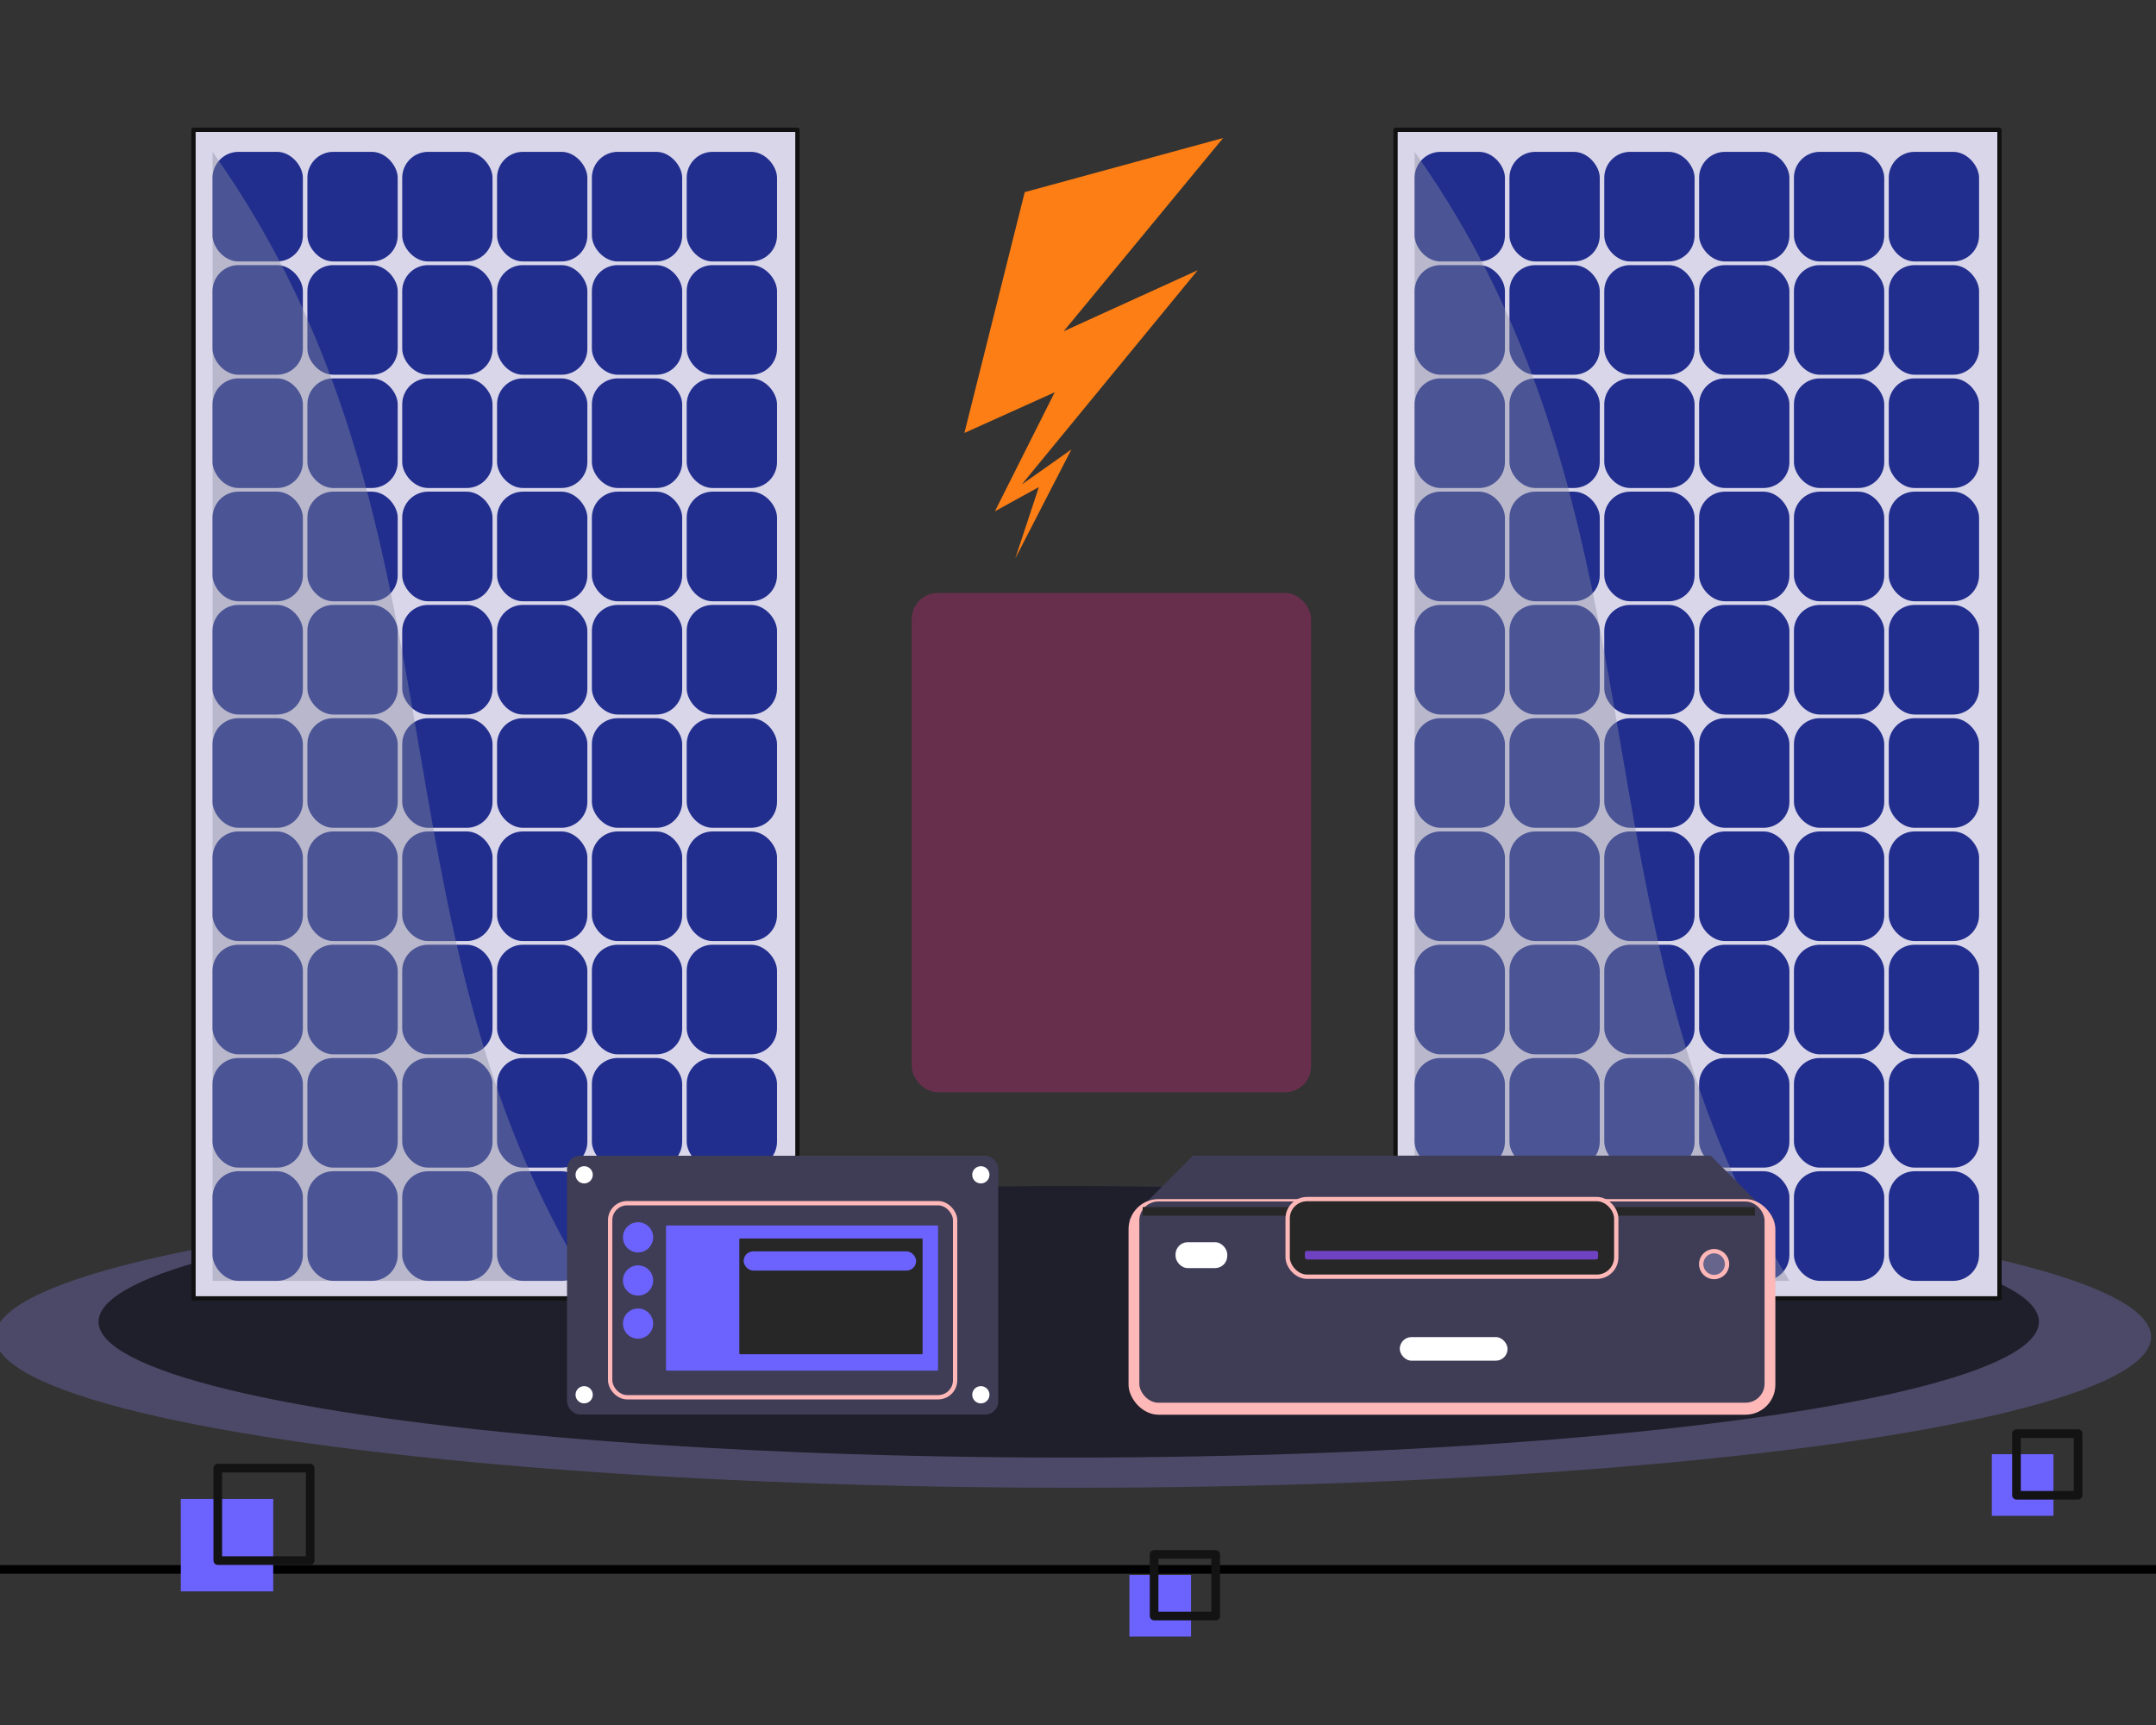 <?xml version="1.0" encoding="UTF-8" standalone="no"?>
<!-- Created with Inkscape (http://www.inkscape.org/) -->

<svg width="500" height="400" viewBox="0 0 132.292 105.833" version="1.1" id="svg5" inkscape:version="1.1.1 (3bf5ae0d25, 2021-09-20)" sodipodi:docname="0000main.svg" xmlns:inkscape="http://www.inkscape.org/namespaces/inkscape" xmlns:sodipodi="http://sodipodi.sourceforge.net/DTD/sodipodi-0.dtd" xmlns="http://www.w3.org/2000/svg" xmlns:svg="http://www.w3.org/2000/svg">
  <rect x="0" y="0" width="132.292" height="105.833" fill="#333333" stroke="none"/>
  <sodipodi:namedview id="namedview7" pagecolor="#505050" bordercolor="#ffffff" borderopacity="1" inkscape:pageshadow="0" inkscape:pageopacity="0" inkscape:pagecheckerboard="1" inkscape:document-units="px" showgrid="true" units="px" width="800px" inkscape:snap-bbox="true" inkscape:snap-bbox-midpoints="true" inkscape:snap-bbox-edge-midpoints="true" inkscape:bbox-nodes="true" inkscape:snap-global="true" inkscape:snap-center="true" inkscape:snap-grids="false" inkscape:snap-page="true" inkscape:zoom="0.66772385" inkscape:cx="341.45852" inkscape:cy="388.63371" inkscape:window-width="1284" inkscape:window-height="729" inkscape:window-x="3" inkscape:window-y="27" inkscape:window-maximized="0" inkscape:current-layer="svg5">
    <inkscape:grid type="xygrid" id="grid824" units="px" spacingx="1" spacingy="1" empcolor="#ffa23f" empopacity="0.251" dotted="false" enabled="false" />
  </sodipodi:namedview>
  <defs id="defs2" />
  <g inkscape:groupmode="layer" id="layer3" inkscape:label="bg" sodipodi:insensitive="true" style="display:none">
    <rect style="opacity:1;fill:#ffffff;fill-opacity:1;stroke:none;stroke-width:0.265;stroke-linejoin:round;stroke-miterlimit:4;stroke-dasharray:none;stroke-opacity:1" id="rect11769" width="132.292" height="105.833" x="0" y="0" ry="0.132" />
  </g>
  <ellipse style="opacity:0.997;fill:#4b4967;fill-opacity:1;stroke:none;stroke-width:0.265;stroke-linejoin:round;stroke-miterlimit:4;stroke-dasharray:none;stroke-opacity:1" id="path24682" cx="65.843" cy="82.019" rx="66.146" ry="9.26" inkscape:label="path24682" />
  <ellipse style="opacity:0.58;fill:#000000;fill-opacity:1;stroke:none;stroke-width:0.265;stroke-linejoin:round;stroke-miterlimit:4;stroke-dasharray:none;stroke-opacity:1" id="ellipse32174" cx="65.578" cy="81.093" rx="59.531" ry="8.334" inkscape:label="path24682" />
  <g inkscape:label="panel" id="layer1" style="display:inline;stroke-width:0.764" transform="matrix(1.309,0,0,1.309,-2.654,4.467)">
    <rect style="fill:#d9d6ea;fill-opacity:1;stroke:#111111;stroke-width:0.202;stroke-linejoin:round;stroke-miterlimit:4;stroke-dasharray:none;stroke-opacity:1" id="rect1239" width="28.31" height="54.769" x="11.097" y="2.672" />
    <rect style="fill:#212e8d;fill-opacity:1;stroke:none;stroke-width:0.382;stroke-linejoin:round" id="rect873" width="4.233" height="5.138" x="34.217" y="9.013" ry="1.214" />
    <rect style="fill:#212e8d;fill-opacity:1;stroke:none;stroke-width:0.382;stroke-linejoin:round" id="rect1195" width="4.233" height="5.138" x="29.772" y="9.013" ry="1.214" />
    <rect style="fill:#212e8d;fill-opacity:1;stroke:none;stroke-width:0.382;stroke-linejoin:round" id="rect1197" width="4.233" height="5.138" x="25.327" y="9.013" ry="1.214" />
    <rect style="fill:#212e8d;fill-opacity:1;stroke:none;stroke-width:0.382;stroke-linejoin:round" id="rect1199" width="4.233" height="5.138" x="20.882" y="9.013" ry="1.214" />
    <rect style="fill:#212e8d;fill-opacity:1;stroke:none;stroke-width:0.382;stroke-linejoin:round" id="rect1201" width="4.233" height="5.138" x="16.437" y="9.013" ry="1.214" />
    <rect style="fill:#212e8d;fill-opacity:1;stroke:none;stroke-width:0.382;stroke-linejoin:round" id="rect1203" width="4.233" height="5.138" x="11.992" y="9.013" ry="1.214" />
    <rect style="fill:#212e8d;fill-opacity:1;stroke:none;stroke-width:0.382;stroke-linejoin:round" id="rect1205" width="4.233" height="5.138" x="34.217" y="3.704" ry="1.214" />
    <rect style="fill:#212e8d;fill-opacity:1;stroke:none;stroke-width:0.382;stroke-linejoin:round" id="rect1207" width="4.233" height="5.138" x="29.772" y="3.704" ry="1.214" />
    <rect style="fill:#212e8d;fill-opacity:1;stroke:none;stroke-width:0.382;stroke-linejoin:round" id="rect1209" width="4.233" height="5.138" x="25.327" y="3.704" ry="1.214" />
    <rect style="fill:#212e8d;fill-opacity:1;stroke:none;stroke-width:0.382;stroke-linejoin:round" id="rect1211" width="4.233" height="5.138" x="20.882" y="3.704" ry="1.214" />
    <rect style="fill:#212e8d;fill-opacity:1;stroke:none;stroke-width:0.382;stroke-linejoin:round" id="rect1213" width="4.233" height="5.138" x="16.437" y="3.704" ry="1.214" />
    <rect style="fill:#212e8d;fill-opacity:1;stroke:none;stroke-width:0.382;stroke-linejoin:round" id="rect1215" width="4.233" height="5.138" x="11.992" y="3.704" ry="1.214" />
    <rect style="fill:#212e8d;fill-opacity:1;stroke:none;stroke-width:0.382;stroke-linejoin:round" id="rect1339" width="4.233" height="5.138" x="34.217" y="19.631" ry="1.214" />
    <rect style="fill:#212e8d;fill-opacity:1;stroke:none;stroke-width:0.382;stroke-linejoin:round" id="rect1341" width="4.233" height="5.138" x="29.772" y="19.631" ry="1.214" />
    <rect style="fill:#212e8d;fill-opacity:1;stroke:none;stroke-width:0.382;stroke-linejoin:round" id="rect1343" width="4.233" height="5.138" x="25.327" y="19.631" ry="1.214" />
    <rect style="fill:#212e8d;fill-opacity:1;stroke:none;stroke-width:0.382;stroke-linejoin:round" id="rect1345" width="4.233" height="5.138" x="20.882" y="19.631" ry="1.214" />
    <rect style="fill:#212e8d;fill-opacity:1;stroke:none;stroke-width:0.382;stroke-linejoin:round" id="rect1347" width="4.233" height="5.138" x="16.437" y="19.631" ry="1.214" />
    <rect style="fill:#212e8d;fill-opacity:1;stroke:none;stroke-width:0.382;stroke-linejoin:round" id="rect1349" width="4.233" height="5.138" x="11.992" y="19.631" ry="1.214" />
    <rect style="fill:#212e8d;fill-opacity:1;stroke:none;stroke-width:0.382;stroke-linejoin:round" id="rect1351" width="4.233" height="5.138" x="34.217" y="14.322" ry="1.214" />
    <rect style="fill:#212e8d;fill-opacity:1;stroke:none;stroke-width:0.382;stroke-linejoin:round" id="rect1353" width="4.233" height="5.138" x="29.772" y="14.322" ry="1.214" />
    <rect style="fill:#212e8d;fill-opacity:1;stroke:none;stroke-width:0.382;stroke-linejoin:round" id="rect1355" width="4.233" height="5.138" x="25.327" y="14.322" ry="1.214" />
    <rect style="fill:#212e8d;fill-opacity:1;stroke:none;stroke-width:0.382;stroke-linejoin:round" id="rect1357" width="4.233" height="5.138" x="20.882" y="14.322" ry="1.214" />
    <rect style="fill:#212e8d;fill-opacity:1;stroke:none;stroke-width:0.382;stroke-linejoin:round" id="rect1359" width="4.233" height="5.138" x="16.437" y="14.322" ry="1.214" />
    <rect style="fill:#212e8d;fill-opacity:1;stroke:none;stroke-width:0.382;stroke-linejoin:round" id="rect1361" width="4.233" height="5.138" x="11.992" y="14.322" ry="1.214" />
    <rect style="fill:#212e8d;fill-opacity:1;stroke:none;stroke-width:0.382;stroke-linejoin:round" id="rect1363" width="4.233" height="5.138" x="34.217" y="30.248" ry="1.214" />
    <rect style="fill:#212e8d;fill-opacity:1;stroke:none;stroke-width:0.382;stroke-linejoin:round" id="rect1365" width="4.233" height="5.138" x="29.772" y="30.248" ry="1.214" />
    <rect style="fill:#212e8d;fill-opacity:1;stroke:none;stroke-width:0.382;stroke-linejoin:round" id="rect1367" width="4.233" height="5.138" x="25.327" y="30.248" ry="1.214" />
    <rect style="fill:#212e8d;fill-opacity:1;stroke:none;stroke-width:0.382;stroke-linejoin:round" id="rect1369" width="4.233" height="5.138" x="20.882" y="30.248" ry="1.214" />
    <rect style="fill:#212e8d;fill-opacity:1;stroke:none;stroke-width:0.382;stroke-linejoin:round" id="rect1371" width="4.233" height="5.138" x="16.437" y="30.248" ry="1.214" />
    <rect style="fill:#212e8d;fill-opacity:1;stroke:none;stroke-width:0.382;stroke-linejoin:round" id="rect1373" width="4.233" height="5.138" x="11.992" y="30.248" ry="1.214" />
    <rect style="fill:#212e8d;fill-opacity:1;stroke:none;stroke-width:0.382;stroke-linejoin:round" id="rect1375" width="4.233" height="5.138" x="34.217" y="24.939" ry="1.214" />
    <rect style="fill:#212e8d;fill-opacity:1;stroke:none;stroke-width:0.382;stroke-linejoin:round" id="rect1377" width="4.233" height="5.138" x="29.772" y="24.939" ry="1.214" />
    <rect style="fill:#212e8d;fill-opacity:1;stroke:none;stroke-width:0.382;stroke-linejoin:round" id="rect1379" width="4.233" height="5.138" x="25.327" y="24.939" ry="1.214" />
    <rect style="fill:#212e8d;fill-opacity:1;stroke:none;stroke-width:0.382;stroke-linejoin:round" id="rect1381" width="4.233" height="5.138" x="20.882" y="24.939" ry="1.214" />
    <rect style="fill:#212e8d;fill-opacity:1;stroke:none;stroke-width:0.382;stroke-linejoin:round" id="rect1383" width="4.233" height="5.138" x="16.437" y="24.939" ry="1.214" />
    <rect style="fill:#212e8d;fill-opacity:1;stroke:none;stroke-width:0.382;stroke-linejoin:round" id="rect1385" width="4.233" height="5.138" x="11.992" y="24.939" ry="1.214" />
    <rect style="fill:#212e8d;fill-opacity:1;stroke:none;stroke-width:0.382;stroke-linejoin:round" id="rect1387" width="4.233" height="5.138" x="34.217" y="40.866" ry="1.214" />
    <rect style="fill:#212e8d;fill-opacity:1;stroke:none;stroke-width:0.382;stroke-linejoin:round" id="rect1389" width="4.233" height="5.138" x="29.772" y="40.866" ry="1.214" />
    <rect style="fill:#212e8d;fill-opacity:1;stroke:none;stroke-width:0.382;stroke-linejoin:round" id="rect1391" width="4.233" height="5.138" x="25.327" y="40.866" ry="1.214" />
    <rect style="fill:#212e8d;fill-opacity:1;stroke:none;stroke-width:0.382;stroke-linejoin:round" id="rect1393" width="4.233" height="5.138" x="20.882" y="40.866" ry="1.214" />
    <rect style="fill:#212e8d;fill-opacity:1;stroke:none;stroke-width:0.382;stroke-linejoin:round" id="rect1395" width="4.233" height="5.138" x="16.437" y="40.866" ry="1.214" />
    <rect style="fill:#212e8d;fill-opacity:1;stroke:none;stroke-width:0.382;stroke-linejoin:round" id="rect1397" width="4.233" height="5.138" x="11.992" y="40.866" ry="1.214" />
    <rect style="fill:#212e8d;fill-opacity:1;stroke:none;stroke-width:0.382;stroke-linejoin:round" id="rect1399" width="4.233" height="5.138" x="34.217" y="35.557" ry="1.214" />
    <rect style="fill:#212e8d;fill-opacity:1;stroke:none;stroke-width:0.382;stroke-linejoin:round" id="rect1401" width="4.233" height="5.138" x="29.772" y="35.557" ry="1.214" />
    <rect style="fill:#212e8d;fill-opacity:1;stroke:none;stroke-width:0.382;stroke-linejoin:round" id="rect1403" width="4.233" height="5.138" x="25.327" y="35.557" ry="1.214" />
    <rect style="fill:#212e8d;fill-opacity:1;stroke:none;stroke-width:0.382;stroke-linejoin:round" id="rect1405" width="4.233" height="5.138" x="20.882" y="35.557" ry="1.214" />
    <rect style="fill:#212e8d;fill-opacity:1;stroke:none;stroke-width:0.382;stroke-linejoin:round" id="rect1407" width="4.233" height="5.138" x="16.437" y="35.557" ry="1.214" />
    <rect style="fill:#212e8d;fill-opacity:1;stroke:none;stroke-width:0.382;stroke-linejoin:round" id="rect1409" width="4.233" height="5.138" x="11.992" y="35.557" ry="1.214" />
    <rect style="fill:#212e8d;fill-opacity:1;stroke:none;stroke-width:0.382;stroke-linejoin:round" id="rect1411" width="4.233" height="5.138" x="34.217" y="51.483" ry="1.214" />
    <rect style="fill:#212e8d;fill-opacity:1;stroke:none;stroke-width:0.382;stroke-linejoin:round" id="rect1413" width="4.233" height="5.138" x="29.772" y="51.483" ry="1.214" />
    <rect style="fill:#212e8d;fill-opacity:1;stroke:none;stroke-width:0.382;stroke-linejoin:round" id="rect1415" width="4.233" height="5.138" x="25.327" y="51.483" ry="1.214" />
    <rect style="fill:#212e8d;fill-opacity:1;stroke:none;stroke-width:0.382;stroke-linejoin:round" id="rect1417" width="4.233" height="5.138" x="20.882" y="51.483" ry="1.214" />
    <rect style="fill:#212e8d;fill-opacity:1;stroke:none;stroke-width:0.382;stroke-linejoin:round" id="rect1419" width="4.233" height="5.138" x="16.437" y="51.483" ry="1.214" />
    <rect style="fill:#212e8d;fill-opacity:1;stroke:none;stroke-width:0.382;stroke-linejoin:round" id="rect1421" width="4.233" height="5.138" x="11.992" y="51.483" ry="1.214" />
    <rect style="fill:#212e8d;fill-opacity:1;stroke:none;stroke-width:0.382;stroke-linejoin:round" id="rect1423" width="4.233" height="5.138" x="34.217" y="46.175" ry="1.214" />
    <rect style="fill:#212e8d;fill-opacity:1;stroke:none;stroke-width:0.382;stroke-linejoin:round" id="rect1425" width="4.233" height="5.138" x="29.772" y="46.175" ry="1.214" />
    <rect style="fill:#212e8d;fill-opacity:1;stroke:none;stroke-width:0.382;stroke-linejoin:round" id="rect1427" width="4.233" height="5.138" x="25.327" y="46.175" ry="1.214" />
    <rect style="fill:#212e8d;fill-opacity:1;stroke:none;stroke-width:0.382;stroke-linejoin:round" id="rect1429" width="4.233" height="5.138" x="20.882" y="46.175" ry="1.214" />
    <rect style="fill:#212e8d;fill-opacity:1;stroke:none;stroke-width:0.382;stroke-linejoin:round" id="rect1431" width="4.233" height="5.138" x="16.437" y="46.175" ry="1.214" />
    <rect style="fill:#212e8d;fill-opacity:1;stroke:none;stroke-width:0.382;stroke-linejoin:round" id="rect1433" width="4.233" height="5.138" x="11.992" y="46.175" ry="1.214" />
    <path style="opacity:0.414;fill:#898ba1;fill-opacity:1;stroke:none;stroke-width:0.202px;stroke-linecap:butt;stroke-linejoin:miter;stroke-opacity:1" d="m 11.992,3.704 c 12.255,17.254 7.082,35.919 17.568,52.917 H 11.992 Z" id="path34983" sodipodi:nodetypes="cccc" inkscape:label="path34983" />
  </g>
  <g inkscape:label="panel copy" id="g23381" style="display:inline;stroke-width:0.764" transform="matrix(1.309,0,0,1.309,71.104,4.467)">
    <rect style="fill:#d9d6ea;fill-opacity:1;stroke:#111111;stroke-width:0.202;stroke-linejoin:round;stroke-miterlimit:4;stroke-dasharray:none;stroke-opacity:1" id="rect23257" width="28.31" height="54.769" x="11.097" y="2.672" />
    <rect style="fill:#212e8d;fill-opacity:1;stroke:none;stroke-width:0.382;stroke-linejoin:round" id="rect23259" width="4.233" height="5.138" x="34.217" y="9.013" ry="1.214" />
    <rect style="fill:#212e8d;fill-opacity:1;stroke:none;stroke-width:0.382;stroke-linejoin:round" id="rect23261" width="4.233" height="5.138" x="29.772" y="9.013" ry="1.214" />
    <rect style="fill:#212e8d;fill-opacity:1;stroke:none;stroke-width:0.382;stroke-linejoin:round" id="rect23263" width="4.233" height="5.138" x="25.327" y="9.013" ry="1.214" />
    <rect style="fill:#212e8d;fill-opacity:1;stroke:none;stroke-width:0.382;stroke-linejoin:round" id="rect23265" width="4.233" height="5.138" x="20.882" y="9.013" ry="1.214" />
    <rect style="fill:#212e8d;fill-opacity:1;stroke:none;stroke-width:0.382;stroke-linejoin:round" id="rect23267" width="4.233" height="5.138" x="16.437" y="9.013" ry="1.214" />
    <rect style="fill:#212e8d;fill-opacity:1;stroke:none;stroke-width:0.382;stroke-linejoin:round" id="rect23269" width="4.233" height="5.138" x="11.992" y="9.013" ry="1.214" />
    <rect style="fill:#212e8d;fill-opacity:1;stroke:none;stroke-width:0.382;stroke-linejoin:round" id="rect23271" width="4.233" height="5.138" x="34.217" y="3.704" ry="1.214" />
    <rect style="fill:#212e8d;fill-opacity:1;stroke:none;stroke-width:0.382;stroke-linejoin:round" id="rect23273" width="4.233" height="5.138" x="29.772" y="3.704" ry="1.214" />
    <rect style="fill:#212e8d;fill-opacity:1;stroke:none;stroke-width:0.382;stroke-linejoin:round" id="rect23275" width="4.233" height="5.138" x="25.327" y="3.704" ry="1.214" />
    <rect style="fill:#212e8d;fill-opacity:1;stroke:none;stroke-width:0.382;stroke-linejoin:round" id="rect23277" width="4.233" height="5.138" x="20.882" y="3.704" ry="1.214" />
    <rect style="fill:#212e8d;fill-opacity:1;stroke:none;stroke-width:0.382;stroke-linejoin:round" id="rect23279" width="4.233" height="5.138" x="16.437" y="3.704" ry="1.214" />
    <rect style="fill:#212e8d;fill-opacity:1;stroke:none;stroke-width:0.382;stroke-linejoin:round" id="rect23281" width="4.233" height="5.138" x="11.992" y="3.704" ry="1.214" />
    <rect style="fill:#212e8d;fill-opacity:1;stroke:none;stroke-width:0.382;stroke-linejoin:round" id="rect23283" width="4.233" height="5.138" x="34.217" y="19.631" ry="1.214" />
    <rect style="fill:#212e8d;fill-opacity:1;stroke:none;stroke-width:0.382;stroke-linejoin:round" id="rect23285" width="4.233" height="5.138" x="29.772" y="19.631" ry="1.214" />
    <rect style="fill:#212e8d;fill-opacity:1;stroke:none;stroke-width:0.382;stroke-linejoin:round" id="rect23287" width="4.233" height="5.138" x="25.327" y="19.631" ry="1.214" />
    <rect style="fill:#212e8d;fill-opacity:1;stroke:none;stroke-width:0.382;stroke-linejoin:round" id="rect23289" width="4.233" height="5.138" x="20.882" y="19.631" ry="1.214" />
    <rect style="fill:#212e8d;fill-opacity:1;stroke:none;stroke-width:0.382;stroke-linejoin:round" id="rect23291" width="4.233" height="5.138" x="16.437" y="19.631" ry="1.214" />
    <rect style="fill:#212e8d;fill-opacity:1;stroke:none;stroke-width:0.382;stroke-linejoin:round" id="rect23293" width="4.233" height="5.138" x="11.992" y="19.631" ry="1.214" />
    <rect style="fill:#212e8d;fill-opacity:1;stroke:none;stroke-width:0.382;stroke-linejoin:round" id="rect23295" width="4.233" height="5.138" x="34.217" y="14.322" ry="1.214" />
    <rect style="fill:#212e8d;fill-opacity:1;stroke:none;stroke-width:0.382;stroke-linejoin:round" id="rect23297" width="4.233" height="5.138" x="29.772" y="14.322" ry="1.214" />
    <rect style="fill:#212e8d;fill-opacity:1;stroke:none;stroke-width:0.382;stroke-linejoin:round" id="rect23299" width="4.233" height="5.138" x="25.327" y="14.322" ry="1.214" />
    <rect style="fill:#212e8d;fill-opacity:1;stroke:none;stroke-width:0.382;stroke-linejoin:round" id="rect23301" width="4.233" height="5.138" x="20.882" y="14.322" ry="1.214" />
    <rect style="fill:#212e8d;fill-opacity:1;stroke:none;stroke-width:0.382;stroke-linejoin:round" id="rect23303" width="4.233" height="5.138" x="16.437" y="14.322" ry="1.214" />
    <rect style="fill:#212e8d;fill-opacity:1;stroke:none;stroke-width:0.382;stroke-linejoin:round" id="rect23305" width="4.233" height="5.138" x="11.992" y="14.322" ry="1.214" />
    <rect style="fill:#212e8d;fill-opacity:1;stroke:none;stroke-width:0.382;stroke-linejoin:round" id="rect23307" width="4.233" height="5.138" x="34.217" y="30.248" ry="1.214" />
    <rect style="fill:#212e8d;fill-opacity:1;stroke:none;stroke-width:0.382;stroke-linejoin:round" id="rect23309" width="4.233" height="5.138" x="29.772" y="30.248" ry="1.214" />
    <rect style="fill:#212e8d;fill-opacity:1;stroke:none;stroke-width:0.382;stroke-linejoin:round" id="rect23311" width="4.233" height="5.138" x="25.327" y="30.248" ry="1.214" />
    <rect style="fill:#212e8d;fill-opacity:1;stroke:none;stroke-width:0.382;stroke-linejoin:round" id="rect23313" width="4.233" height="5.138" x="20.882" y="30.248" ry="1.214" />
    <rect style="fill:#212e8d;fill-opacity:1;stroke:none;stroke-width:0.382;stroke-linejoin:round" id="rect23315" width="4.233" height="5.138" x="16.437" y="30.248" ry="1.214" />
    <rect style="fill:#212e8d;fill-opacity:1;stroke:none;stroke-width:0.382;stroke-linejoin:round" id="rect23317" width="4.233" height="5.138" x="11.992" y="30.248" ry="1.214" />
    <rect style="fill:#212e8d;fill-opacity:1;stroke:none;stroke-width:0.382;stroke-linejoin:round" id="rect23319" width="4.233" height="5.138" x="34.217" y="24.939" ry="1.214" />
    <rect style="fill:#212e8d;fill-opacity:1;stroke:none;stroke-width:0.382;stroke-linejoin:round" id="rect23321" width="4.233" height="5.138" x="29.772" y="24.939" ry="1.214" />
    <rect style="fill:#212e8d;fill-opacity:1;stroke:none;stroke-width:0.382;stroke-linejoin:round" id="rect23323" width="4.233" height="5.138" x="25.327" y="24.939" ry="1.214" />
    <rect style="fill:#212e8d;fill-opacity:1;stroke:none;stroke-width:0.382;stroke-linejoin:round" id="rect23325" width="4.233" height="5.138" x="20.882" y="24.939" ry="1.214" />
    <rect style="fill:#212e8d;fill-opacity:1;stroke:none;stroke-width:0.382;stroke-linejoin:round" id="rect23327" width="4.233" height="5.138" x="16.437" y="24.939" ry="1.214" />
    <rect style="fill:#212e8d;fill-opacity:1;stroke:none;stroke-width:0.382;stroke-linejoin:round" id="rect23329" width="4.233" height="5.138" x="11.992" y="24.939" ry="1.214" />
    <rect style="fill:#212e8d;fill-opacity:1;stroke:none;stroke-width:0.382;stroke-linejoin:round" id="rect23331" width="4.233" height="5.138" x="34.217" y="40.866" ry="1.214" />
    <rect style="fill:#212e8d;fill-opacity:1;stroke:none;stroke-width:0.382;stroke-linejoin:round" id="rect23333" width="4.233" height="5.138" x="29.772" y="40.866" ry="1.214" />
    <rect style="fill:#212e8d;fill-opacity:1;stroke:none;stroke-width:0.382;stroke-linejoin:round" id="rect23335" width="4.233" height="5.138" x="25.327" y="40.866" ry="1.214" />
    <rect style="fill:#212e8d;fill-opacity:1;stroke:none;stroke-width:0.382;stroke-linejoin:round" id="rect23337" width="4.233" height="5.138" x="20.882" y="40.866" ry="1.214" />
    <rect style="fill:#212e8d;fill-opacity:1;stroke:none;stroke-width:0.382;stroke-linejoin:round" id="rect23339" width="4.233" height="5.138" x="16.437" y="40.866" ry="1.214" />
    <rect style="fill:#212e8d;fill-opacity:1;stroke:none;stroke-width:0.382;stroke-linejoin:round" id="rect23341" width="4.233" height="5.138" x="11.992" y="40.866" ry="1.214" />
    <rect style="fill:#212e8d;fill-opacity:1;stroke:none;stroke-width:0.382;stroke-linejoin:round" id="rect23343" width="4.233" height="5.138" x="34.217" y="35.557" ry="1.214" />
    <rect style="fill:#212e8d;fill-opacity:1;stroke:none;stroke-width:0.382;stroke-linejoin:round" id="rect23345" width="4.233" height="5.138" x="29.772" y="35.557" ry="1.214" />
    <rect style="fill:#212e8d;fill-opacity:1;stroke:none;stroke-width:0.382;stroke-linejoin:round" id="rect23347" width="4.233" height="5.138" x="25.327" y="35.557" ry="1.214" />
    <rect style="fill:#212e8d;fill-opacity:1;stroke:none;stroke-width:0.382;stroke-linejoin:round" id="rect23349" width="4.233" height="5.138" x="20.882" y="35.557" ry="1.214" />
    <rect style="fill:#212e8d;fill-opacity:1;stroke:none;stroke-width:0.382;stroke-linejoin:round" id="rect23351" width="4.233" height="5.138" x="16.437" y="35.557" ry="1.214" />
    <rect style="fill:#212e8d;fill-opacity:1;stroke:none;stroke-width:0.382;stroke-linejoin:round" id="rect23353" width="4.233" height="5.138" x="11.992" y="35.557" ry="1.214" />
    <rect style="fill:#212e8d;fill-opacity:1;stroke:none;stroke-width:0.382;stroke-linejoin:round" id="rect23355" width="4.233" height="5.138" x="34.217" y="51.483" ry="1.214" />
    <rect style="fill:#212e8d;fill-opacity:1;stroke:none;stroke-width:0.382;stroke-linejoin:round" id="rect23357" width="4.233" height="5.138" x="29.772" y="51.483" ry="1.214" />
    <rect style="fill:#212e8d;fill-opacity:1;stroke:none;stroke-width:0.382;stroke-linejoin:round" id="rect23359" width="4.233" height="5.138" x="25.327" y="51.483" ry="1.214" />
    <rect style="fill:#212e8d;fill-opacity:1;stroke:none;stroke-width:0.382;stroke-linejoin:round" id="rect23361" width="4.233" height="5.138" x="20.882" y="51.483" ry="1.214" />
    <rect style="fill:#212e8d;fill-opacity:1;stroke:none;stroke-width:0.382;stroke-linejoin:round" id="rect23363" width="4.233" height="5.138" x="16.437" y="51.483" ry="1.214" />
    <rect style="fill:#212e8d;fill-opacity:1;stroke:none;stroke-width:0.382;stroke-linejoin:round" id="rect23365" width="4.233" height="5.138" x="11.992" y="51.483" ry="1.214" />
    <rect style="fill:#212e8d;fill-opacity:1;stroke:none;stroke-width:0.382;stroke-linejoin:round" id="rect23367" width="4.233" height="5.138" x="34.217" y="46.175" ry="1.214" />
    <rect style="fill:#212e8d;fill-opacity:1;stroke:none;stroke-width:0.382;stroke-linejoin:round" id="rect23369" width="4.233" height="5.138" x="29.772" y="46.175" ry="1.214" />
    <rect style="fill:#212e8d;fill-opacity:1;stroke:none;stroke-width:0.382;stroke-linejoin:round" id="rect23371" width="4.233" height="5.138" x="25.327" y="46.175" ry="1.214" />
    <rect style="fill:#212e8d;fill-opacity:1;stroke:none;stroke-width:0.382;stroke-linejoin:round" id="rect23373" width="4.233" height="5.138" x="20.882" y="46.175" ry="1.214" />
    <rect style="fill:#212e8d;fill-opacity:1;stroke:none;stroke-width:0.382;stroke-linejoin:round" id="rect23375" width="4.233" height="5.138" x="16.437" y="46.175" ry="1.214" />
    <rect style="fill:#212e8d;fill-opacity:1;stroke:none;stroke-width:0.382;stroke-linejoin:round" id="rect23377" width="4.233" height="5.138" x="11.992" y="46.175" ry="1.214" />
    <path style="opacity:0.414;fill:#898ba1;fill-opacity:1;stroke:none;stroke-width:0.202px;stroke-linecap:butt;stroke-linejoin:miter;stroke-opacity:1" d="m 11.992,3.704 c 12.255,17.254 7.082,35.919 17.568,52.917 H 11.992 Z" id="path34238" sodipodi:nodetypes="cccc" inkscape:label="path34238" />
  </g>
  <g id="layer2" inkscape:label="inverter" transform="translate(1.058)" style="display:inline">
    <path id="rect4356" style="opacity:1;fill:#3f3d56;fill-opacity:1;stroke-width:0.265;stroke-linejoin:round" d="m 72.147,70.9 h 31.763 l 3.962,3.969 H 68.184 Z" sodipodi:nodetypes="ccccc" />
    <rect style="opacity:1;fill:#ffb8b8;fill-opacity:1;stroke:none;stroke-width:0.265;stroke-linejoin:round;stroke-miterlimit:4;stroke-dasharray:none;stroke-opacity:1" id="rect3674" width="39.688" height="13.229" x="68.19" y="73.567" ry="1.838" />
    <rect style="opacity:1;fill:#3f3d56;fill-opacity:1;stroke:none;stroke-width:0.265;stroke-linejoin:round;stroke-miterlimit:4;stroke-dasharray:none;stroke-opacity:1" id="rect6776" width="38.365" height="12.347" x="68.851" y="73.713" ry="1.167" />
    <rect style="opacity:1;fill:#ffffff;fill-opacity:1;stroke:none;stroke-width:0.265;stroke-linejoin:round;stroke-miterlimit:4;stroke-dasharray:none;stroke-opacity:1" id="rect6515" width="6.615" height="1.447" x="84.831" y="82.034" ry="0.723" />
    <circle style="opacity:1;fill:#68658d;fill-opacity:1;stroke:#ffb8b8;stroke-width:0.265;stroke-linejoin:round;stroke-miterlimit:4;stroke-dasharray:none;stroke-opacity:1" id="path6557" cx="104.12" cy="77.556" r="0.794" />
    <path style="opacity:1;fill:none;stroke:#272727;stroke-width:0.529;stroke-linecap:butt;stroke-linejoin:miter;stroke-miterlimit:4;stroke-dasharray:none;stroke-opacity:1" d="m 69.056,74.322 h 37.571" id="path6694" />
    <rect style="opacity:1;fill:#272727;fill-opacity:1;stroke:#ffb8b8;stroke-width:0.265;stroke-linejoin:round;stroke-miterlimit:4;stroke-dasharray:none;stroke-opacity:1" id="rect6477" width="20.163" height="4.763" x="77.952" y="73.567" ry="1.191" />
    <rect style="opacity:1;fill:#ffffff;fill-opacity:1;stroke:none;stroke-width:0.265;stroke-linejoin:round;stroke-miterlimit:4;stroke-dasharray:none;stroke-opacity:1" id="rect6898" width="3.175" height="1.588" x="71.073" y="76.213" ry="0.75" />
    <rect style="opacity:1;fill:#6f42c1;fill-opacity:1;stroke:none;stroke-width:0.265;stroke-linejoin:round;stroke-miterlimit:4;stroke-dasharray:none;stroke-opacity:1" id="rect10937" width="17.992" height="0.529" x="79.01" y="76.742" ry="0.132" />
  </g>
  <g id="layer4" inkscape:label="controller" transform="translate(26.988,1.588)">
    <rect style="opacity:1;fill:#3f3d56;fill-opacity:1;stroke:none;stroke-width:0.265;stroke-linejoin:round;stroke-miterlimit:4;stroke-dasharray:none;stroke-opacity:1" id="rect12564" width="26.458" height="15.875" x="7.805" y="69.321" ry="0.794" />
    <rect style="opacity:1;fill:#3f3d56;fill-opacity:1;stroke:#ffb8b8;stroke-width:0.265;stroke-linejoin:round;stroke-miterlimit:4;stroke-dasharray:none;stroke-opacity:1" id="rect11896" width="21.167" height="11.906" x="10.451" y="72.231" ry="1.043" />
    <circle style="opacity:1;fill:#ffffff;fill-opacity:1;stroke:none;stroke-width:0.265;stroke-linejoin:round;stroke-miterlimit:4;stroke-dasharray:none;stroke-opacity:1" id="path12718" cx="8.856" cy="70.49" r="0.529" />
    <rect style="opacity:1;fill:#6c63ff;fill-opacity:1;stroke:none;stroke-width:0.265;stroke-linejoin:round;stroke-miterlimit:4;stroke-dasharray:none;stroke-opacity:1" id="rect12222" width="16.692" height="8.902" x="13.879" y="73.601" ry="0.063" />
    <rect style="opacity:1;fill:#272727;fill-opacity:1;stroke:none;stroke-width:0.265;stroke-linejoin:round;stroke-miterlimit:4;stroke-dasharray:none;stroke-opacity:1" id="rect12242" width="11.245" height="7.102" x="18.377" y="74.395" ry="0.05" />
    <rect style="opacity:1;fill:#6c63ff;fill-opacity:1;stroke:none;stroke-width:0.265;stroke-linejoin:round;stroke-miterlimit:4;stroke-dasharray:none;stroke-opacity:1" id="rect12358" width="10.583" height="1.176" x="18.642" y="75.188" ry="0.588" />
    <circle style="opacity:1;fill:#ffffff;fill-opacity:1;stroke:none;stroke-width:0.265;stroke-linejoin:round;stroke-miterlimit:4;stroke-dasharray:none;stroke-opacity:1" id="circle13143" cx="33.197" cy="70.49" r="0.529" />
    <circle style="opacity:1;fill:#ffffff;fill-opacity:1;stroke:none;stroke-width:0.265;stroke-linejoin:round;stroke-miterlimit:4;stroke-dasharray:none;stroke-opacity:1" id="circle13145" cx="8.856" cy="83.984" r="0.529" />
    <circle style="opacity:1;fill:#ffffff;fill-opacity:1;stroke:none;stroke-width:0.265;stroke-linejoin:round;stroke-miterlimit:4;stroke-dasharray:none;stroke-opacity:1" id="circle13147" cx="33.197" cy="83.984" r="0.529" />
    <circle style="opacity:1;fill:#6c63ff;fill-opacity:1;stroke:none;stroke-width:0.265;stroke-linejoin:round;stroke-miterlimit:4;stroke-dasharray:none;stroke-opacity:1" id="circle20332" cx="12.163" cy="74.326" r="0.926" />
    <circle style="opacity:1;fill:#6c63ff;fill-opacity:1;stroke:none;stroke-width:0.265;stroke-linejoin:round;stroke-miterlimit:4;stroke-dasharray:none;stroke-opacity:1" id="circle21508" cx="12.163" cy="76.972" r="0.926" />
    <circle style="opacity:1;fill:#6c63ff;fill-opacity:1;stroke:none;stroke-width:0.265;stroke-linejoin:round;stroke-miterlimit:4;stroke-dasharray:none;stroke-opacity:1" id="circle21510" cx="12.163" cy="79.618" r="0.926" />
  </g>
  <path style="display:inline;fill:#fd7e14;fill-opacity:1;stroke:none;stroke-width:0.265px;stroke-linecap:butt;stroke-linejoin:miter;stroke-opacity:1" d="m 62.877,11.788 -3.701,14.775 5.541,-2.496 -3.669,7.301 2.696,-1.485 -1.448,4.381 3.445,-6.689 -3.045,2.147 L 73.491,16.579 65.267,20.323 75.051,8.467 Z" id="path23514" sodipodi:nodetypes="cccccccccccc" />
  <path style="fill:none;stroke:#000000;stroke-width:0.529;stroke-linecap:butt;stroke-linejoin:miter;stroke-opacity:1;stroke-miterlimit:4;stroke-dasharray:none" d="M 0,96.288 H 132.292" id="path32469" />
  <rect style="opacity:1;fill:#6c63ff;fill-opacity:1;stroke:none;stroke-width:0.529;stroke-linejoin:round;stroke-miterlimit:4;stroke-dasharray:none;stroke-opacity:1" id="rect32736" width="5.67" height="5.67" x="11.095" y="91.966" />
  <rect style="opacity:1;fill:none;fill-opacity:1;stroke:#131313;stroke-width:0.529;stroke-linejoin:round;stroke-miterlimit:4;stroke-dasharray:none;stroke-opacity:1" id="rect32818" width="5.67" height="5.67" x="13.363" y="90.076" />
  <rect style="opacity:1;fill:#6c63ff;fill-opacity:1;stroke:none;stroke-width:0.529;stroke-linejoin:round;stroke-miterlimit:4;stroke-dasharray:none;stroke-opacity:1" id="rect33245" width="3.78" height="3.78" x="69.303" y="96.627" />
  <rect style="opacity:1;fill:none;fill-opacity:1;stroke:#131313;stroke-width:0.529;stroke-linejoin:round;stroke-miterlimit:4;stroke-dasharray:none;stroke-opacity:1" id="rect33247" width="3.78" height="3.78" x="70.815" y="95.368" />
  <rect style="opacity:1;fill:#6c63ff;fill-opacity:1;stroke:none;stroke-width:0.529;stroke-linejoin:round;stroke-miterlimit:4;stroke-dasharray:none;stroke-opacity:1" id="rect33249" width="3.78" height="3.78" x="122.22" y="89.219" />
  <rect style="opacity:1;fill:none;fill-opacity:1;stroke:#131313;stroke-width:0.529;stroke-linejoin:round;stroke-miterlimit:4;stroke-dasharray:none;stroke-opacity:1" id="rect33251" width="3.78" height="3.78" x="123.732" y="87.959" />
  <rect style="opacity:0.414;fill:#b42b6f;fill-opacity:1;stroke:none;stroke-width:0.529;stroke-linejoin:round;stroke-miterlimit:4;stroke-dasharray:none;stroke-opacity:1" id="rect35687" width="24.501" height="30.63" x="55.946" y="36.38" ry="1.589" />
</svg>
